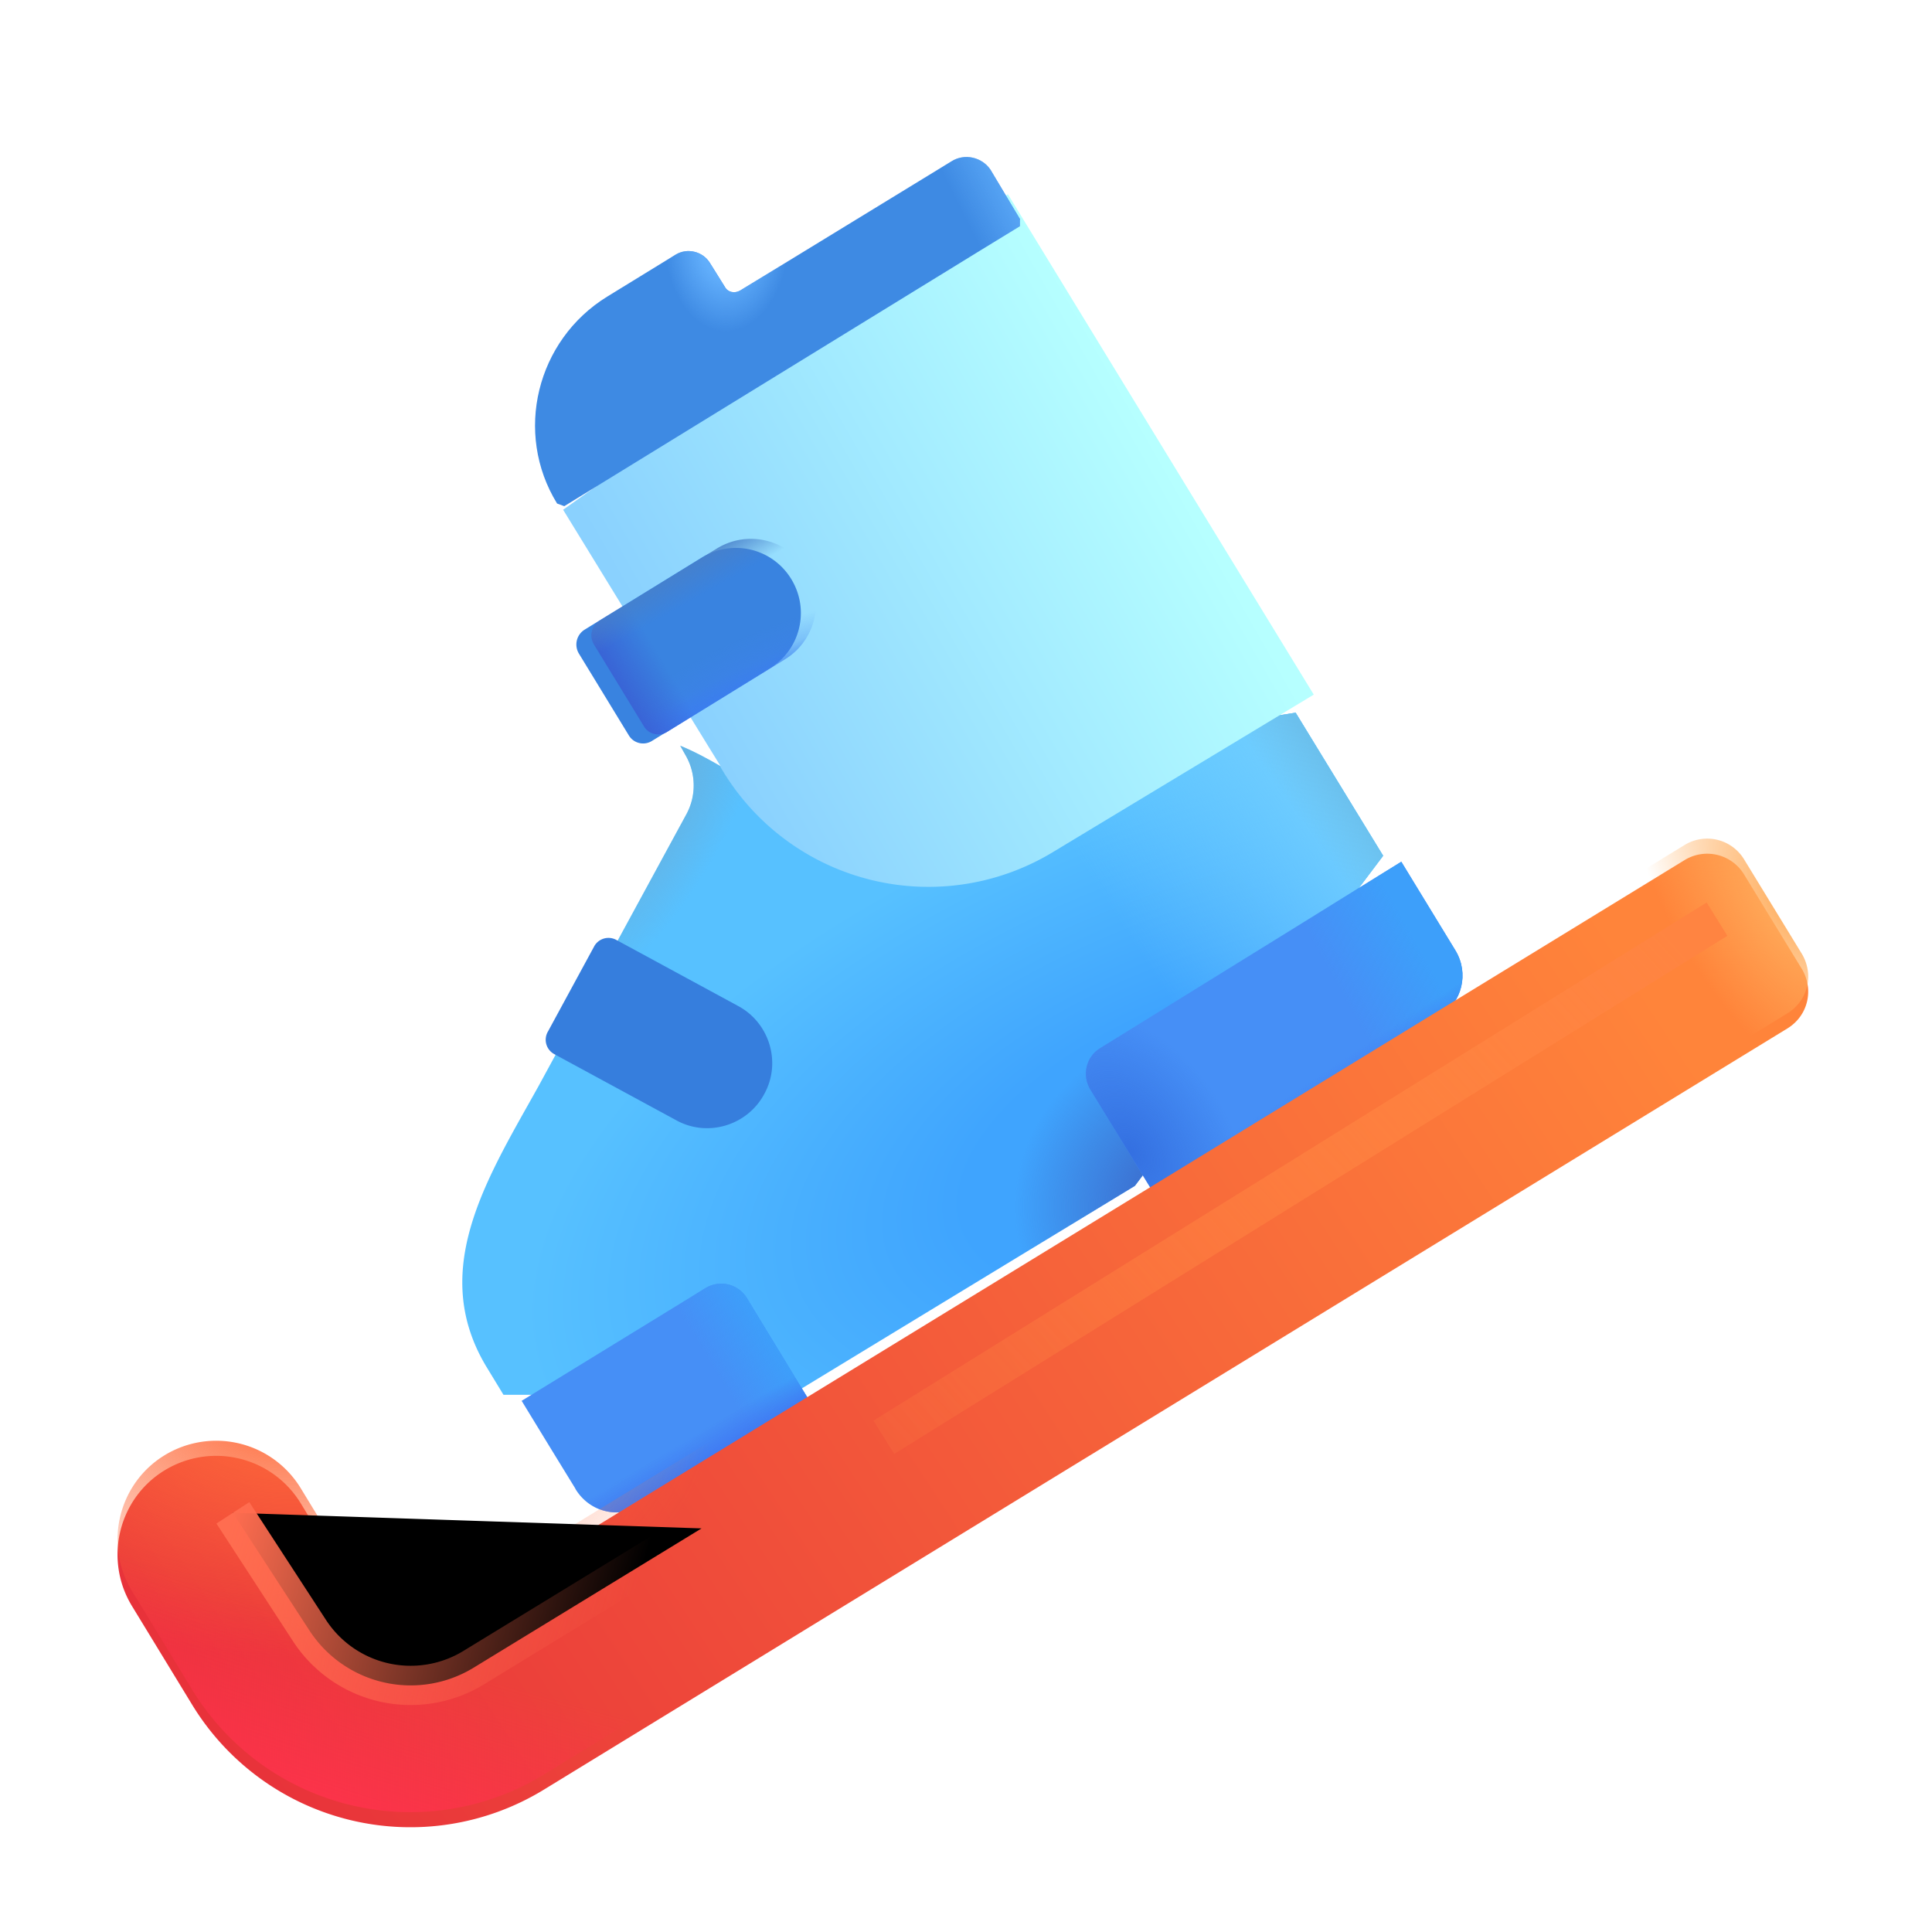 <svg width="100%" height="100%" viewBox="0 0 32 32" xmlns="http://www.w3.org/2000/svg"><path fill="url(#a)" d="m21.46 11.805-.291.045-4.082 2.33c-1.87 1.15-4.37-1.243-5.82-1.828l.095.169a1 1 0 0 1 .006.967l-2.45 4.505-.162.289c-.796 1.415-1.598 2.843-.709 4.34l.292.48h4.768l5.69-3.46 4.112-5.468z"/><path fill="url(#b)" d="m21.46 11.805-.291.045-4.082 2.33c-1.87 1.15-4.37-1.243-5.82-1.828l.095.169a1 1 0 0 1 .006.967l-2.45 4.505-.162.289c-.796 1.415-1.598 2.843-.709 4.34l.292.48h4.768l5.69-3.46 4.112-5.468z"/><path fill="url(#c)" d="m21.46 11.805-.291.045-4.082 2.33c-1.87 1.15-4.37-1.243-5.82-1.828l.095.169a1 1 0 0 1 .006.967l-2.45 4.505-.162.289c-.796 1.415-1.598 2.843-.709 4.34l.292.48h4.768l5.69-3.46 4.112-5.468z"/><path fill="url(#d)" d="m21.46 11.805-.291.045-4.082 2.33c-1.87 1.15-4.37-1.243-5.82-1.828l.095.169a1 1 0 0 1 .006.967l-2.45 4.505-.162.289c-.796 1.415-1.598 2.843-.709 4.34l.292.48h4.768l5.69-3.46 4.112-5.468z"/><path fill="url(#e)" d="m21.46 11.805-.291.045-4.082 2.33c-1.87 1.15-4.37-1.243-5.82-1.828l.095.169a1 1 0 0 1 .006.967l-2.45 4.505-.162.289c-.796 1.415-1.598 2.843-.709 4.34l.292.48h4.768l5.69-3.46 4.112-5.468z"/><g filter="url(#f)"><path fill="url(#g)" d="m21.46 11.805-1.903-3.112-3.163-5.176-7.367 5.226 2.4 3.91.21.34-.005.01.055.09a3.98 3.98 0 0 0 5.47 1.31z"/></g><g filter="url(#h)"><path fill="#468FF6" d="m22.91 14.173-4.993 3.09c-.23.14-.3.45-.16.68l1.04 1.7 4.75-2.91c.37-.23.49-.71.26-1.09z"/><path fill="url(#i)" d="m22.91 14.173-4.993 3.09c-.23.14-.3.45-.16.68l1.04 1.7 4.75-2.91c.37-.23.49-.71.26-1.09z"/><path fill="url(#j)" d="m22.91 14.173-4.993 3.09c-.23.14-.3.45-.16.68l1.04 1.7 4.75-2.91c.37-.23.49-.71.26-1.09z"/><path fill="url(#k)" d="m22.91 14.173-4.993 3.09c-.23.14-.3.45-.16.68l1.04 1.7 4.75-2.91c.37-.23.49-.71.26-1.09z"/></g><g filter="url(#l)"><path fill="#468FF6" d="m10.226 24.885.091-.072 2.79-1.71-1.04-1.71a.5.5 0 0 0-.68-.16L8.34 23.102l.508.832.38.619.002.006.008.014c.21.338.628.467.989.312"/><path fill="url(#m)" d="m10.226 24.885.091-.072 2.79-1.71-1.04-1.71a.5.5 0 0 0-.68-.16L8.34 23.102l.508.832.38.619.002.006.008.014c.21.338.628.467.989.312"/><path fill="url(#n)" d="m10.226 24.885.091-.072 2.79-1.71-1.04-1.71a.5.5 0 0 0-.68-.16L8.34 23.102l.508.832.38.619.002.006.008.014c.21.338.628.467.989.312"/></g><g filter="url(#o)"><path fill="#367EDD" d="m9.077 17.083.76-1.4a.27.27 0 0 1 .38-.11l2.01 1.09c.52.28.72.94.43 1.46-.28.52-.94.72-1.46.43l-2.01-1.09a.27.27 0 0 1-.11-.38"/></g><g filter="url(#p)"><path fill="#3983E0" d="m10.667 12.033-.83-1.36a.29.29 0 0 1 .09-.39l1.95-1.2c.51-.31 1.17-.15 1.48.36s.15 1.17-.36 1.48l-1.95 1.2c-.13.08-.3.04-.38-.09"/></g><path fill="url(#q)" d="m10.667 12.033-.83-1.36a.29.29 0 0 1 .09-.39l1.95-1.2c.51-.31 1.17-.15 1.48.36s.15 1.17-.36 1.48l-1.95 1.2c-.13.08-.3.04-.38-.09"/><path fill="url(#r)" d="m10.667 12.033-.83-1.36a.29.29 0 0 1 .09-.39l1.95-1.2c.51-.31 1.17-.15 1.48.36s.15 1.17-.36 1.48l-1.95 1.2c-.13.08-.3.04-.38-.09"/><path fill="url(#s)" d="m10.667 12.033-.83-1.36a.29.29 0 0 1 .09-.39l1.95-1.2c.51-.31 1.17-.15 1.48.36s.15 1.17-.36 1.48l-1.95 1.2c-.13.08-.3.04-.38-.09"/><path fill="url(#t)" d="m10.667 12.033-.83-1.36a.29.29 0 0 1 .09-.39l1.95-1.2c.51-.31 1.17-.15 1.48.36s.15 1.17-.36 1.48l-1.95 1.2c-.13.08-.3.04-.38-.09"/><g filter="url(#u)"><path fill="url(#v)" d="m9.007 29.393 20.6-12.61c.34-.21.44-.64.24-.98l-.96-1.57a.715.715 0 0 0-.98-.24l-20.6 12.61a.964.964 0 0 1-1.33-.32l-1-1.64a1.64 1.64 0 0 0-2.25-.54c-.77.47-1.01 1.48-.54 2.25l1 1.64a4.235 4.235 0 0 0 5.82 1.4"/></g><path fill="url(#w)" d="m9.007 29.393 20.6-12.61c.34-.21.44-.64.24-.98l-.96-1.57a.715.715 0 0 0-.98-.24l-20.6 12.61a.964.964 0 0 1-1.33-.32l-1-1.64a1.64 1.64 0 0 0-2.25-.54c-.77.47-1.01 1.48-.54 2.25l1 1.64a4.235 4.235 0 0 0 5.82 1.4"/><path fill="url(#x)" d="m9.007 29.393 20.6-12.61c.34-.21.44-.64.24-.98l-.96-1.57a.715.715 0 0 0-.98-.24l-20.6 12.61a.964.964 0 0 1-1.33-.32l-1-1.64a1.64 1.64 0 0 0-2.25-.54c-.77.47-1.01 1.48-.54 2.25l1 1.64a4.235 4.235 0 0 0 5.82 1.4"/><path fill="url(#y)" d="m9.007 29.393 20.6-12.61c.34-.21.44-.64.24-.98l-.96-1.57a.715.715 0 0 0-.98-.24l-20.6 12.61a.964.964 0 0 1-1.33-.32l-1-1.64a1.64 1.64 0 0 0-2.25-.54c-.77.47-1.01 1.48-.54 2.25l1 1.64a4.235 4.235 0 0 0 5.82 1.4"/><g filter="url(#z)"><path fill="#3E8AE3" d="m12.057 5.213 3.5-2.14c.22-.14.51-.07.65.14l.49.82-.005.003v.11L9.146 8.784l-.119-.044c-.72-1.17-.34-2.707.83-3.427l1.14-.7c.19-.11.44-.05.56.14l.25.4c.05.09.16.11.25.06"/><path fill="url(#A)" d="m12.057 5.213 3.5-2.14c.22-.14.51-.07.65.14l.49.82-.005.003v.11L9.146 8.784l-.119-.044c-.72-1.17-.34-2.707.83-3.427l1.14-.7c.19-.11.44-.05.56.14l.25.4c.05.09.16.11.25.06"/><path fill="url(#B)" d="m12.057 5.213 3.5-2.14c.22-.14.51-.07.65.14l.49.82-.005.003v.11L9.146 8.784l-.119-.044c-.72-1.17-.34-2.707.83-3.427l1.14-.7c.19-.11.44-.05.56.14l.25.4c.05.09.16.11.25.06"/></g><g filter="url(#C)"><path stroke="url(#D)" stroke-width=".65" d="m3.857 25.057 1.269 1.95a2 2 0 0 0 2.719.615l3.775-2.307"/></g><g filter="url(#E)"><path stroke="url(#F)" stroke-width=".65" d="m14.639 23.806 13.8-8.582"/></g><defs><linearGradient id="b" x1="22.391" x2="18.838" y1="13.469" y2="15.729" gradientUnits="userSpaceOnUse"><stop stop-color="#72CFFF"/><stop offset="1" stop-color="#72CFFF" stop-opacity="0"/></linearGradient><linearGradient id="c" x1="22.479" x2="21.767" y1="13.375" y2="13.883" gradientUnits="userSpaceOnUse"><stop stop-color="#6BC0ED"/><stop offset="1" stop-color="#6BC0ED" stop-opacity="0"/></linearGradient><linearGradient id="g" x1="18.908" x2="11.214" y1="7.759" y2="12.156" gradientUnits="userSpaceOnUse"><stop stop-color="#B6FFFF"/><stop offset="1" stop-color="#8AD1FE"/></linearGradient><linearGradient id="i" x1="23.317" x2="22.006" y1="15.77" y2="16.502" gradientUnits="userSpaceOnUse"><stop stop-color="#3D9FFA"/><stop offset="1" stop-color="#3D9FFA" stop-opacity="0"/></linearGradient><linearGradient id="j" x1="21.759" x2="21.345" y1="18.467" y2="17.842" gradientUnits="userSpaceOnUse"><stop stop-color="#3F77F2"/><stop offset="1" stop-color="#3F77F2" stop-opacity="0"/></linearGradient><linearGradient id="m" x1="12.643" x2="11.691" y1="22.267" y2="22.854" gradientUnits="userSpaceOnUse"><stop stop-color="#3D9FFA"/><stop offset="1" stop-color="#3D9FFA" stop-opacity="0"/></linearGradient><linearGradient id="n" x1="11.452" x2="11.178" y1="24.136" y2="23.678" gradientUnits="userSpaceOnUse"><stop stop-color="#3F77F2"/><stop offset="1" stop-color="#3F77F2" stop-opacity="0"/></linearGradient><linearGradient id="r" x1="12.251" x2="12.01" y1="11.699" y2="11.19" gradientUnits="userSpaceOnUse"><stop stop-color="#3A7BF1"/><stop offset="1" stop-color="#3A7BF1" stop-opacity="0"/></linearGradient><linearGradient id="s" x1="10.273" x2="11.1" y1="11.646" y2="11.146" gradientUnits="userSpaceOnUse"><stop stop-color="#395FD4"/><stop offset="1" stop-color="#395FD4" stop-opacity="0"/></linearGradient><linearGradient id="t" x1="10.754" x2="11.078" y1="9.587" y2="10.163" gradientUnits="userSpaceOnUse"><stop stop-color="#4880C9"/><stop offset="1" stop-color="#4880C9" stop-opacity="0"/></linearGradient><linearGradient id="v" x1="26.821" x2="4.557" y1="15.405" y2="30.015" gradientUnits="userSpaceOnUse"><stop stop-color="#FF843A"/><stop offset="1" stop-color="#E8323A"/></linearGradient><linearGradient id="A" x1="16.989" x2="15.963" y1="3.856" y2="4.369" gradientUnits="userSpaceOnUse"><stop stop-color="#61AFFB"/><stop offset="1" stop-color="#61AFFB" stop-opacity="0"/></linearGradient><linearGradient id="D" x1="3.512" x2="10.024" y1="26.221" y2="28.118" gradientUnits="userSpaceOnUse"><stop stop-color="#FF6D50"/><stop offset="1" stop-color="#FF6D50" stop-opacity="0"/></linearGradient><linearGradient id="F" x1="27.922" x2="14.212" y1="15.827" y2="28.284" gradientUnits="userSpaceOnUse"><stop stop-color="#FF8441"/><stop offset="1" stop-color="#FF8441" stop-opacity="0"/></linearGradient><radialGradient id="a" cx="0" cy="0" r="1" gradientTransform="rotate(-108.943 16.982 2.028)scale(6.078 12.367)" gradientUnits="userSpaceOnUse"><stop offset=".387" stop-color="#3FA4FE"/><stop offset="1" stop-color="#57C1FF"/></radialGradient><radialGradient id="d" cx="0" cy="0" r="1" gradientTransform="rotate(172.208 9.216 10.658)scale(2.996 2.896)" gradientUnits="userSpaceOnUse"><stop offset=".207" stop-color="#3B69CA"/><stop offset="1" stop-color="#3B69CA" stop-opacity="0"/></radialGradient><radialGradient id="e" cx="0" cy="0" r="1" gradientTransform="rotate(28.551 -20.967 27.684)scale(1.394 3.537)" gradientUnits="userSpaceOnUse"><stop stop-color="#6AAED9"/><stop offset="1" stop-color="#6AAED9" stop-opacity="0"/></radialGradient><radialGradient id="k" cx="0" cy="0" r="1" gradientTransform="matrix(1.429 -.879 1.302 2.116 18.432 18.97)" gradientUnits="userSpaceOnUse"><stop stop-color="#3470E1"/><stop offset="1" stop-color="#3470E1" stop-opacity="0"/></radialGradient><radialGradient id="q" cx="0" cy="0" r="1" gradientTransform="rotate(-118.61 9.588 2.362)scale(1.129 3.526)" gradientUnits="userSpaceOnUse"><stop stop-color="#3E81ED"/><stop offset="1" stop-color="#3E81ED" stop-opacity="0"/></radialGradient><radialGradient id="w" cx="0" cy="0" r="1" gradientTransform="matrix(-1.513 .973 -2.128 -3.311 29.559 15.009)" gradientUnits="userSpaceOnUse"><stop stop-color="#FFAD5C"/><stop offset="1" stop-color="#FFAD5C" stop-opacity="0"/></radialGradient><radialGradient id="x" cx="0" cy="0" r="1" gradientTransform="matrix(-.173 4.054 -7.078 -.301 4.72 23.418)" gradientUnits="userSpaceOnUse"><stop stop-color="#FE6A3A"/><stop offset="1" stop-color="#FE6A3A" stop-opacity="0"/></radialGradient><radialGradient id="y" cx="0" cy="0" r="1" gradientTransform="matrix(-4.313 14.491 -41.044 -12.215 10.844 16.086)" gradientUnits="userSpaceOnUse"><stop offset=".793" stop-color="#FE334C" stop-opacity="0"/><stop offset="1" stop-color="#FE334C"/></radialGradient><radialGradient id="B" cx="0" cy="0" r="1" gradientTransform="rotate(90.877 3.766 8.013)scale(1.523 1.027)" gradientUnits="userSpaceOnUse"><stop offset=".424" stop-color="#61AEFB"/><stop offset="1" stop-color="#61AEFB" stop-opacity="0"/></radialGradient><filter id="f" width="12.733" height="11.774" x="9.027" y="3.217" color-interpolation-filters="sRGB" filterUnits="userSpaceOnUse"><feFlood flood-opacity="0" result="BackgroundImageFix"/><feBlend in="SourceGraphic" in2="BackgroundImageFix" result="shape"/><feColorMatrix in="SourceAlpha" result="hardAlpha" values="0 0 0 0 0 0 0 0 0 0 0 0 0 0 0 0 0 0 127 0"/><feOffset dx=".3" dy="-.3"/><feGaussianBlur stdDeviation=".5"/><feComposite in2="hardAlpha" k2="-1" k3="1" operator="arithmetic"/><feColorMatrix values="0 0 0 0 0.408 0 0 0 0 0.612 0 0 0 0 0.957 0 0 0 1 0"/><feBlend in2="shape" result="effect1_innerShadow_18_2998"/></filter><filter id="h" width="6.539" height="5.57" x="17.685" y="14.173" color-interpolation-filters="sRGB" filterUnits="userSpaceOnUse"><feFlood flood-opacity="0" result="BackgroundImageFix"/><feBlend in="SourceGraphic" in2="BackgroundImageFix" result="shape"/><feColorMatrix in="SourceAlpha" result="hardAlpha" values="0 0 0 0 0 0 0 0 0 0 0 0 0 0 0 0 0 0 127 0"/><feOffset dx=".3" dy=".1"/><feGaussianBlur stdDeviation=".375"/><feComposite in2="hardAlpha" k2="-1" k3="1" operator="arithmetic"/><feColorMatrix values="0 0 0 0 0.145 0 0 0 0 0.38 0 0 0 0 0.835 0 0 0 1 0"/><feBlend in2="shape" result="effect1_innerShadow_18_2998"/></filter><filter id="l" width="5.068" height="3.889" x="8.339" y="21.161" color-interpolation-filters="sRGB" filterUnits="userSpaceOnUse"><feFlood flood-opacity="0" result="BackgroundImageFix"/><feBlend in="SourceGraphic" in2="BackgroundImageFix" result="shape"/><feColorMatrix in="SourceAlpha" result="hardAlpha" values="0 0 0 0 0 0 0 0 0 0 0 0 0 0 0 0 0 0 127 0"/><feOffset dx=".3" dy=".1"/><feGaussianBlur stdDeviation=".375"/><feComposite in2="hardAlpha" k2="-1" k3="1" operator="arithmetic"/><feColorMatrix values="0 0 0 0 0.263 0 0 0 0 0.408 0 0 0 0 0.702 0 0 0 1 0"/><feBlend in2="shape" result="effect1_innerShadow_18_2998"/></filter><filter id="o" width="4.152" height="3.552" x="8.839" y="15.335" color-interpolation-filters="sRGB" filterUnits="userSpaceOnUse"><feFlood flood-opacity="0" result="BackgroundImageFix"/><feBlend in="SourceGraphic" in2="BackgroundImageFix" result="shape"/><feColorMatrix in="SourceAlpha" result="hardAlpha" values="0 0 0 0 0 0 0 0 0 0 0 0 0 0 0 0 0 0 127 0"/><feOffset dx="-.2" dy=".2"/><feGaussianBlur stdDeviation=".3"/><feComposite in2="hardAlpha" k2="-1" k3="1" operator="arithmetic"/><feColorMatrix values="0 0 0 0 0.329 0 0 0 0 0.675 0 0 0 0 1 0 0 0 1 0"/><feBlend in2="shape" result="effect1_innerShadow_18_2998"/><feColorMatrix in="SourceAlpha" result="hardAlpha" values="0 0 0 0 0 0 0 0 0 0 0 0 0 0 0 0 0 0 127 0"/><feOffset dx=".2" dy="-.2"/><feGaussianBlur stdDeviation=".375"/><feComposite in2="hardAlpha" k2="-1" k3="1" operator="arithmetic"/><feColorMatrix values="0 0 0 0 0.176 0 0 0 0 0.384 0 0 0 0 0.82 0 0 0 1 0"/><feBlend in2="effect1_innerShadow_18_2998" result="effect2_innerShadow_18_2998"/></filter><filter id="p" width="3.969" height="3.389" x="9.546" y="8.925" color-interpolation-filters="sRGB" filterUnits="userSpaceOnUse"><feFlood flood-opacity="0" result="BackgroundImageFix"/><feBlend in="SourceGraphic" in2="BackgroundImageFix" result="shape"/><feColorMatrix in="SourceAlpha" result="hardAlpha" values="0 0 0 0 0 0 0 0 0 0 0 0 0 0 0 0 0 0 127 0"/><feOffset dx="-.25" dy=".15"/><feGaussianBlur stdDeviation=".15"/><feComposite in2="hardAlpha" k2="-1" k3="1" operator="arithmetic"/><feColorMatrix values="0 0 0 0 0.38 0 0 0 0 0.714 0 0 0 0 1 0 0 0 1 0"/><feBlend in2="shape" result="effect1_innerShadow_18_2998"/></filter><filter id="u" width="28.003" height="16.375" x="1.947" y="13.89" color-interpolation-filters="sRGB" filterUnits="userSpaceOnUse"><feFlood flood-opacity="0" result="BackgroundImageFix"/><feBlend in="SourceGraphic" in2="BackgroundImageFix" result="shape"/><feColorMatrix in="SourceAlpha" result="hardAlpha" values="0 0 0 0 0 0 0 0 0 0 0 0 0 0 0 0 0 0 127 0"/><feOffset dy=".25"/><feGaussianBlur stdDeviation=".625"/><feComposite in2="hardAlpha" k2="-1" k3="1" operator="arithmetic"/><feColorMatrix values="0 0 0 0 0.647 0 0 0 0 0.224 0 0 0 0 0.29 0 0 0 1 0"/><feBlend in2="shape" result="effect1_innerShadow_18_2998"/></filter><filter id="z" width="8.235" height="6.184" x="8.662" y="2.6" color-interpolation-filters="sRGB" filterUnits="userSpaceOnUse"><feFlood flood-opacity="0" result="BackgroundImageFix"/><feBlend in="SourceGraphic" in2="BackgroundImageFix" result="shape"/><feColorMatrix in="SourceAlpha" result="hardAlpha" values="0 0 0 0 0 0 0 0 0 0 0 0 0 0 0 0 0 0 127 0"/><feOffset dx=".2" dy="-.4"/><feGaussianBlur stdDeviation=".3"/><feComposite in2="hardAlpha" k2="-1" k3="1" operator="arithmetic"/><feColorMatrix values="0 0 0 0 0.2 0 0 0 0 0.376 0 0 0 0 0.812 0 0 0 1 0"/><feBlend in2="shape" result="effect1_innerShadow_18_2998"/></filter><filter id="C" width="9.505" height="4.662" x="2.935" y="24.229" color-interpolation-filters="sRGB" filterUnits="userSpaceOnUse"><feFlood flood-opacity="0" result="BackgroundImageFix"/><feBlend in="SourceGraphic" in2="BackgroundImageFix" result="shape"/><feGaussianBlur result="effect1_foregroundBlur_18_2998" stdDeviation=".325"/></filter><filter id="E" width="15.444" height="10.434" x="13.817" y="14.298" color-interpolation-filters="sRGB" filterUnits="userSpaceOnUse"><feFlood flood-opacity="0" result="BackgroundImageFix"/><feBlend in="SourceGraphic" in2="BackgroundImageFix" result="shape"/><feGaussianBlur result="effect1_foregroundBlur_18_2998" stdDeviation=".325"/></filter></defs></svg>